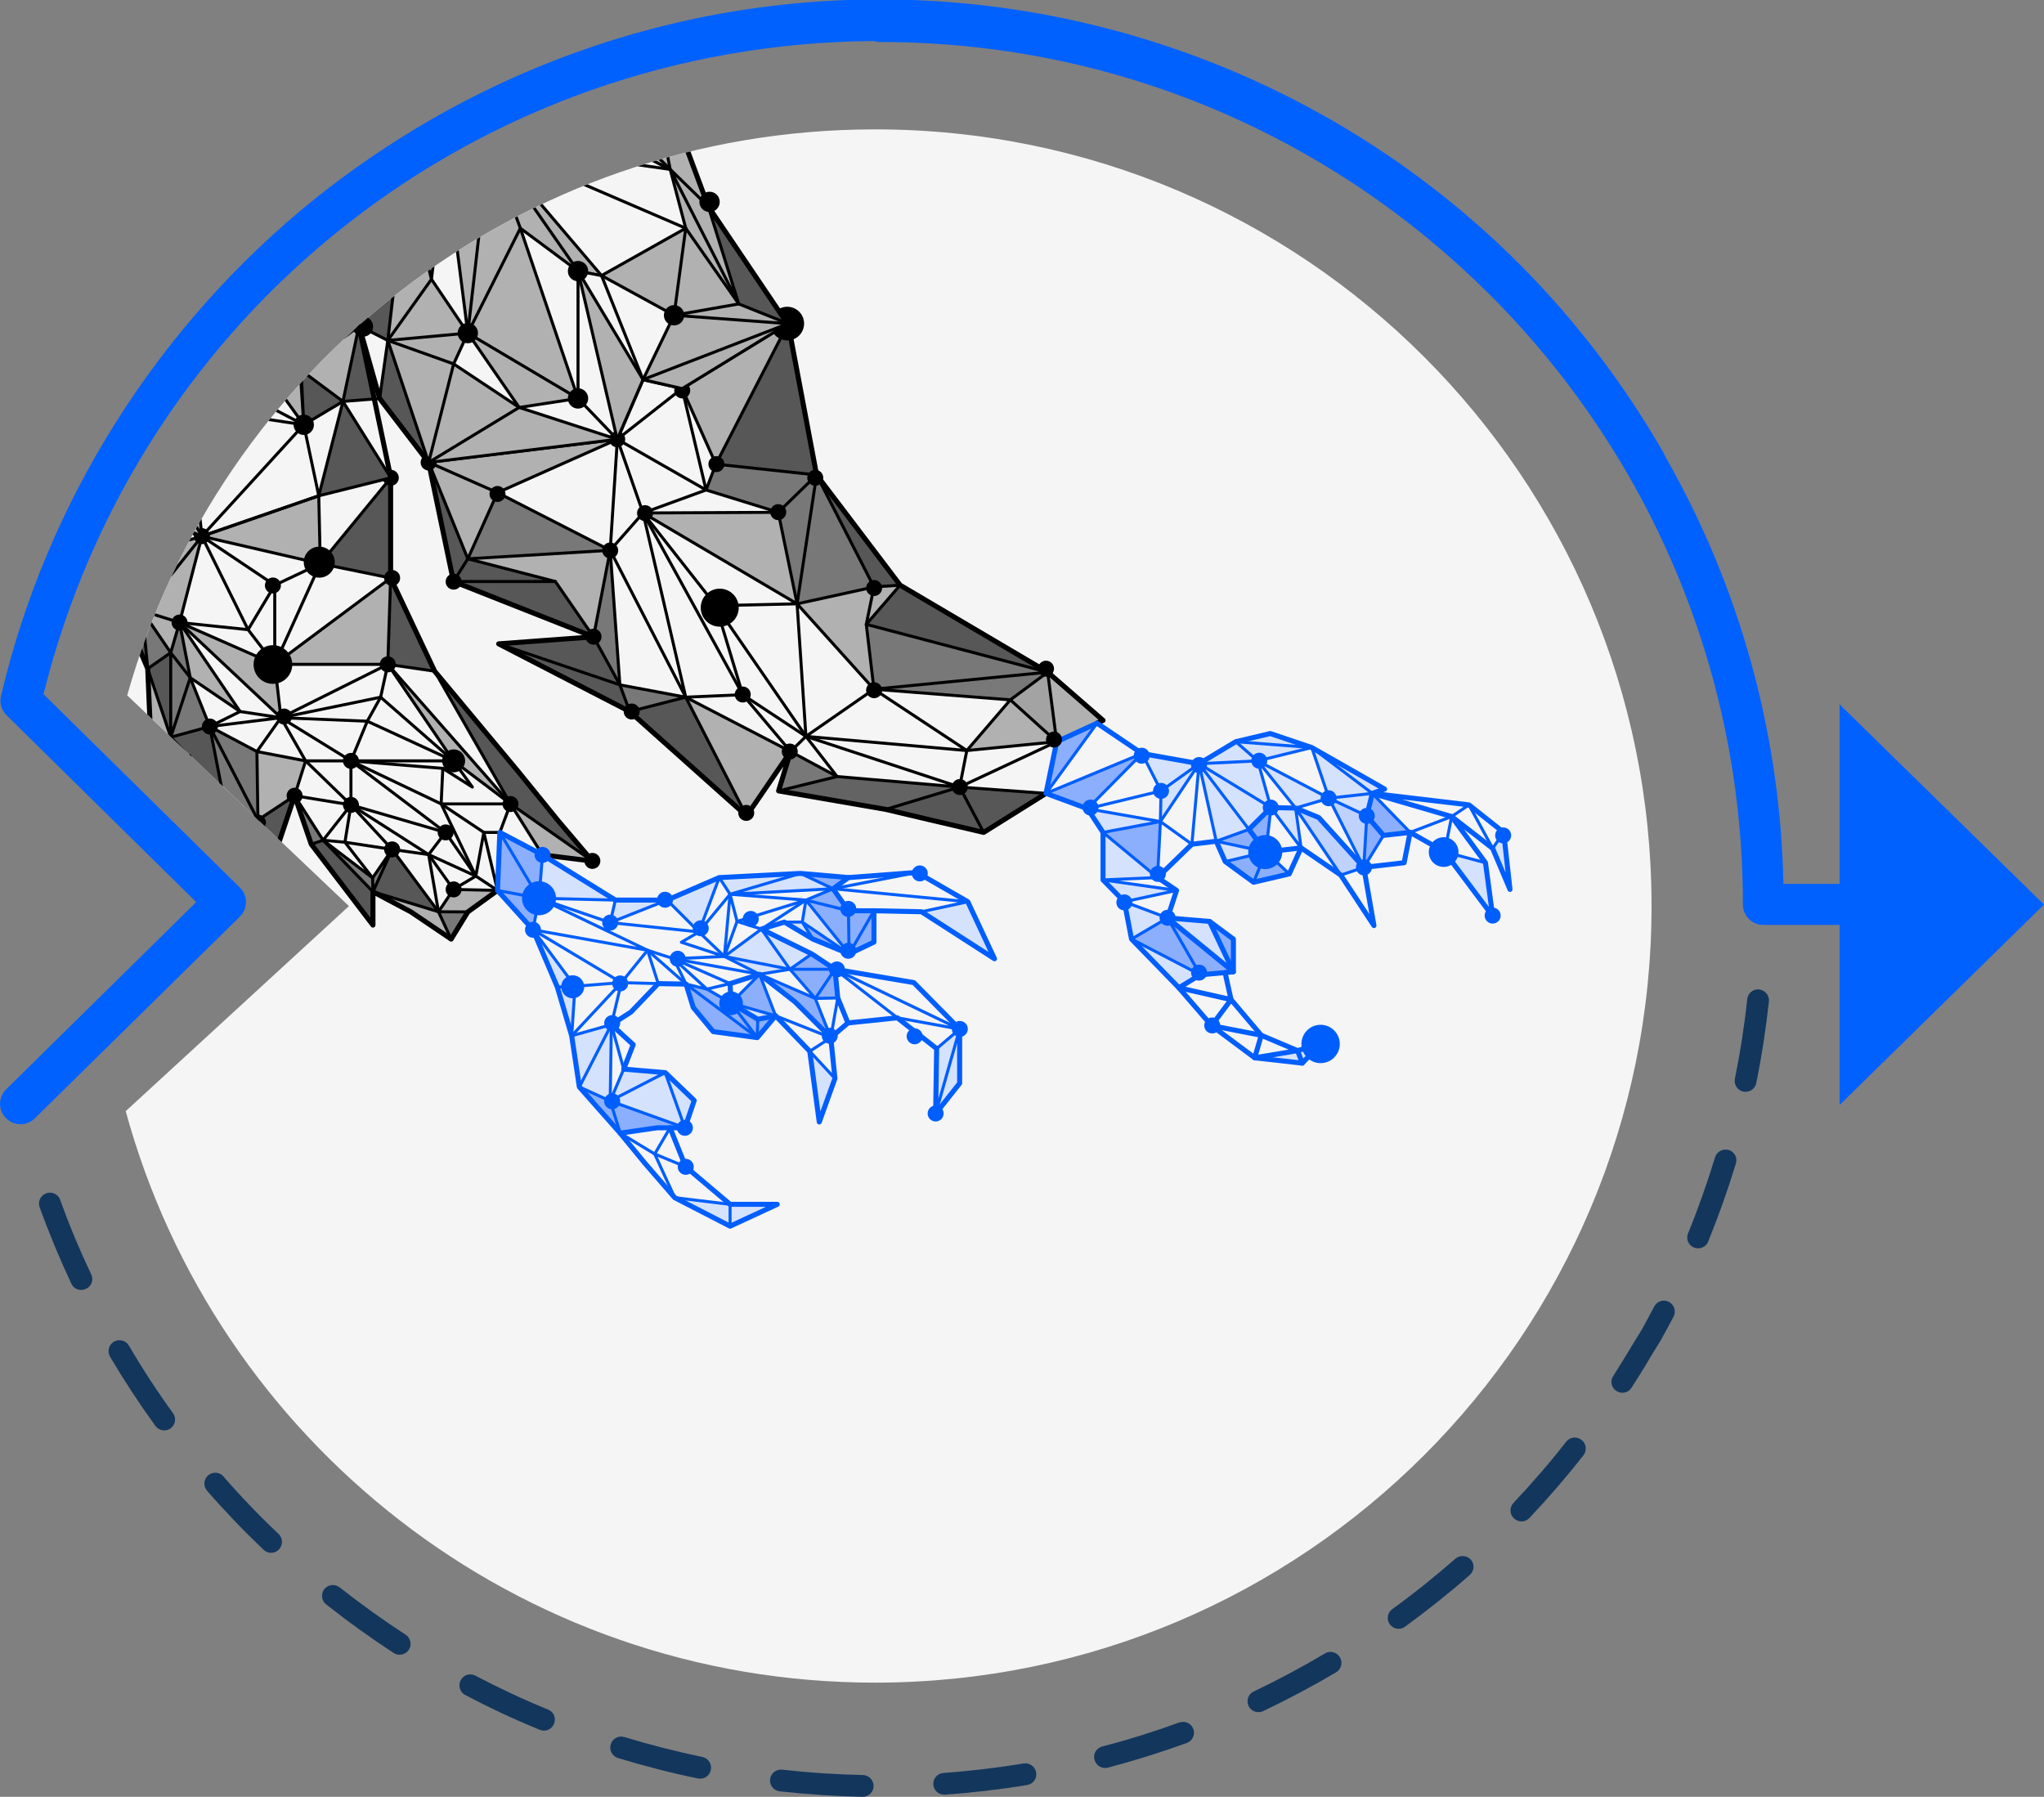 <?xml version="1.0" encoding="utf-8"?>
<!-- Generator: Adobe Illustrator 24.0.1, SVG Export Plug-In . SVG Version: 6.00 Build 0)  -->
<svg version="1.1" id="Layer_1" xmlns="http://www.w3.org/2000/svg" xmlns:xlink="http://www.w3.org/1999/xlink" x="0px" y="0px"
	 viewBox="0 0 1226 1077.8" style="enable-background:new 0 0 1226 1077.8;" xml:space="preserve">
<rect x="0" y="0" width="1226" height="1077.8" fill="#808080" stroke="none"/>
<style type="text/css">
	.st0{fill:#13365D;}
	.st1{fill:#0061FF;}
	.st2{fill:#F5F5F5;}
	.st3{clip-path:url(#SVGID_2_);}
	.st4{fill:#B1B1B1;}
	.st5{fill:#575757;}
	.st6{fill:#787878;}
	.st7{fill:#8BAFFD;}
	.st8{fill:#D5E2FD;}
	.st9{fill:#636363;}
	.st10{fill:#A3A3A3;}
	.st11{fill:#BED2FD;}
	.st12{fill:none;stroke:#000000;stroke-width:3.011;stroke-linecap:round;stroke-linejoin:round;stroke-miterlimit:10;}
	.st13{fill:none;stroke:#000000;stroke-width:1.807;stroke-linecap:round;stroke-linejoin:round;stroke-miterlimit:10;}
	.st14{fill:none;stroke:#005EFD;stroke-width:3.011;stroke-linecap:round;stroke-linejoin:round;stroke-miterlimit:10;}
	.st15{fill:none;stroke:#005EFD;stroke-width:1.807;stroke-linecap:round;stroke-linejoin:round;stroke-miterlimit:10;}
	.st16{fill:#005EFD;}
</style>
<title>Asset 5</title>
<g id="Layer_2_1_">
	<g id="Layer_1-2">
		<path class="st0" d="M517.4,1064.7c-16.1-0.3-32.4-1.4-48.3-3.2c-3.6-0.4-6.8,2.2-7.2,5.8c-0.4,3.6,2.2,6.8,5.8,7.2l0,0
			c16.3,1.8,33,2.9,49.5,3.3h0.2c3.6,0,6.6-2.9,6.6-6.5S521,1064.7,517.4,1064.7L517.4,1064.7z"/>
		<path class="st0" d="M613.9,1057.8c-15.8,2.6-32,4.5-48.1,5.7c-3.6,0.3-6.3,3.4-6,7c0.3,3.4,3.1,6,6.5,6c0.2,0,0.3,0,0.5,0
			c16.5-1.2,33-3.1,49.3-5.8c3.6-0.6,6-3.9,5.4-7.5S617.4,1057.2,613.9,1057.8L613.9,1057.8L613.9,1057.8z"/>
		<path class="st0" d="M243.2,980.5c-13.5-8.8-26.7-18.3-39.3-28.2c-2.7-2.3-6.9-2-9.2,0.7c-2.3,2.7-2,6.9,0.7,9.2
			c0.1,0.1,0.3,0.2,0.4,0.3c12.9,10.2,26.5,20,40.3,29c3,2,7.1,1.1,9.1-1.9S246.3,982.5,243.2,980.5L243.2,980.5L243.2,980.5z"/>
		<path class="st0" d="M328.8,1025.5c-14.9-6.1-29.6-13-43.9-20.5c-3.3-1.6-7.2-0.2-8.7,3.1c-1.5,3.1-0.3,6.8,2.6,8.5
			c14.6,7.7,29.7,14.8,45,21c0.8,0.3,1.6,0.5,2.5,0.5c3.6,0,6.5-3,6.5-6.6C332.8,1028.8,331.3,1026.5,328.8,1025.5L328.8,1025.5z"/>
		<path class="st0" d="M36.1,719.7c-1.2-3.4-5-5.2-8.4-3.9s-5.2,5-3.9,8.4c5.6,15.5,12,30.9,19,45.8c1.5,3.3,5.4,4.7,8.7,3.1
			c0,0,0,0,0.1,0c3.3-1.5,4.7-5.4,3.1-8.7c0,0,0,0,0,0C47.8,749.8,41.5,734.8,36.1,719.7z"/>
		<path class="st0" d="M77.3,807.1c-1.8-3.1-5.9-4.1-9-2.3c-3.1,1.8-4.1,5.9-2.3,9l0,0c8.4,14.2,17.5,28.1,27.2,41.5
			c2.1,2.9,6.2,3.6,9.1,1.5s3.6-6.2,1.5-9.1C94.3,834.6,85.4,821,77.3,807.1z"/>
		<path class="st0" d="M133.9,885.5c-2.4-2.7-6.6-2.8-9.2-0.4c-2.6,2.4-2.8,6.3-0.6,9c10.8,12.4,22.4,24.5,34.3,35.8
			c2.8,2.3,6.9,2,9.2-0.8c2.1-2.5,2-6.3-0.2-8.7C155.7,909.4,144.4,897.6,133.9,885.5z"/>
		<path class="st0" d="M421.3,1053.9c-15.8-3.3-31.5-7.3-46.9-12c-3.5-1-7.1,1-8.1,4.5c-1,3.4,0.9,7,4.3,8.1
			c15.8,4.8,32,9,48.1,12.3c0.4,0.1,0.9,0.1,1.3,0.1c3.6,0,6.5-2.9,6.5-6.6C426.5,1057.2,424.3,1054.5,421.3,1053.9L421.3,1053.9z"
			/>
		<path class="st0" d="M1036.9,689.8c-3.5-1-7.1,0.9-8.2,4.4c-4.7,15.4-10.1,30.7-16.2,45.6c-1.4,3.3,0.2,7.1,3.5,8.5c0,0,0,0,0,0
			c0.8,0.3,1.6,0.5,2.5,0.5c2.7,0,5.1-1.6,6.1-4.1c6.2-15.3,11.8-31,16.6-46.8C1042.3,694.5,1040.3,690.8,1036.9,689.8z"/>
		<path class="st0" d="M1001,780.9c-3.2-1.7-7.1-0.4-8.8,2.8c-2.4,4.5-4.8,9.1-7.3,13.6l-5.9,9.6c-3.7,6.2-7.5,12.4-11.4,18.5
			c-2,3-1.1,7.1,2,9s7.1,1.1,9-2l0,0c4-6.2,8-12.6,11.6-18.8l5.9-9.6l0.1-0.2c2.6-4.6,5.1-9.3,7.6-14
			C1005.5,786.6,1004.2,782.6,1001,780.9C1001,780.9,1001,780.9,1001,780.9z"/>
		<path class="st0" d="M1055.2,593.5c-3.6-0.4-6.8,2.2-7.2,5.8c-1.7,16-4.2,32.1-7.4,47.8c-0.7,3.5,1.6,7,5.1,7.7
			c0.4,0.1,0.9,0.1,1.3,0.1c3.1,0,5.8-2.2,6.4-5.2c3.3-16.1,5.8-32.6,7.6-49C1061.4,597.2,1058.8,594,1055.2,593.5
			C1055.2,593.5,1055.2,593.5,1055.2,593.5z"/>
		<path class="st0" d="M707.3,1033.2c-15.1,5.5-30.6,10.4-46.2,14.4c-3.5,0.9-5.6,4.5-4.6,8c0.8,2.9,3.3,4.8,6.3,4.9
			c0.6,0,1.1-0.1,1.7-0.2c15.9-4.2,31.9-9.2,47.3-14.8c3.4-1.2,5.2-4.9,4-8.3c-1.2-3.4-4.9-5.2-8.3-4
			C707.5,1033.2,707.4,1033.2,707.3,1033.2L707.3,1033.2z"/>
		<path class="st0" d="M948.6,863.7c-2.8-2.2-6.9-1.8-9.2,1.1c0,0,0,0,0,0c-9.9,12.7-20.6,25-31.6,36.7c-2.5,2.6-2.4,6.8,0.3,9.3
			s6.8,2.4,9.3-0.3c11.3-12,22.2-24.6,32.4-37.6C951.9,870,951.5,865.9,948.6,863.7C948.6,863.7,948.6,863.7,948.6,863.7z"/>
		<path class="st0" d="M794.7,991.8c-13.8,8.2-28.2,15.9-42.7,22.8c-3.3,1.5-4.6,5.4-3.1,8.7c1.1,2.3,3.4,3.7,5.9,3.7
			c1,0,1.9-0.2,2.8-0.6c14.9-7.1,29.6-14.9,43.8-23.3c3.1-1.8,4.1-5.9,2.3-9C801.8,991,797.8,989.9,794.7,991.8z"/>
		<path class="st0" d="M872.9,935c-12.1,10.6-24.8,20.8-37.8,30.2c-2.9,2.1-3.6,6.2-1.5,9.1c2.1,2.9,6.2,3.6,9.1,1.5
			c0,0,0.1,0,0.1-0.1c13.3-9.7,26.4-20.1,38.8-31c2.7-2.4,3-6.5,0.6-9.2C879.8,932.9,875.6,932.6,872.9,935L872.9,935z"/>
		<path class="st1" d="M1226,542.6l-122.6-120.1v107.7h-33.7c-1.8-90.1-26.2-178.4-71-256.6c-0.2-0.7-0.5-1.4-0.9-2
			C848.9,12.3,517.9-77.3,258.6,71.7c-24.3,14-47.5,29.8-69.4,47.3C95,194.6,28,300.6,0.6,417.5c-1,4.2,0.3,8.5,3.3,11.5
			l113.8,112.1L3.7,653.4c-4.8,4.7-4.9,12.5-0.1,17.3s12.5,4.9,17.3,0.1l123-121c4.8-4.7,4.9-12.5,0.1-17.3c0,0-0.1-0.1-0.1-0.1
			l-117.8-116C83.2,186.6,286.7,26.3,524.2,24.6c1.2,0.4,2.6,0.6,3.9,0.6c285.2,0,517.3,232,517.3,517.3c0,6.8,5.5,12.3,12.2,12.3
			c0,0,0,0,0,0h45.8v108L1226,542.6z"/>
		<path class="st2" d="M524.8,77.6c-213.5,0-393.4,143.6-448.5,339.5l133,126.4l-133.9,123c54,197.6,234.7,342.8,449.4,342.8
			c257.3,0,465.8-208.5,465.8-465.8S782.1,77.6,524.8,77.6z"/>
		<g>
			<defs>
				<path id="SVGID_1_" d="M524.8,77.6c-213.5,0-393.4,143.6-448.5,339.5l133,126.4l-133.9,123c54,197.6,234.7,342.8,449.4,342.8
					c257.3,0,465.8-208.5,465.8-465.8S782.1,77.6,524.8,77.6z"/>
			</defs>
			<clipPath id="SVGID_2_">
				<use xlink:href="#SVGID_1_"  style="overflow:visible;"/>
			</clipPath>
			<g class="st3">
				<g>
					<g>
						<g id="XMLID_17_">
							<g>
								<polygon class="st4" points="65.8,328.6 65.8,381.3 74.2,367 								"/>
								<polygon class="st5" points="65.8,328.6 85.3,366.4 100.3,327.6 								"/>
								<polygon class="st5" points="74.2,367 88.6,401.1 85.3,366.4 								"/>
								<polygon class="st6" points="85.3,366.4 65.8,328.6 74.2,367 								"/>
								<polygon class="st6" points="85.3,366.4 88.6,401.1 102.4,391.5 								"/>
								<polygon class="st5" points="102.4,442.2 102.4,391.5 88.6,401.1 								"/>
								<polygon class="st4" points="88.6,401.1 92.8,499.3 102.4,442.2 								"/>
								<polygon class="st6" points="102.4,442.2 92.8,499.3 113.4,453.8 								"/>
								<polygon class="st4" points="85.3,366.4 102.4,391.5 107.7,373.4 								"/>
								<polygon class="st4" points="100.3,327.6 85.3,366.4 121.1,321.7 								"/>
								<polygon class="st6" points="102.4,391.5 102.4,442.2 114.1,406.5 								"/>
								<polygon class="st6" points="107.7,373.4 102.4,391.5 114.1,406.5 								"/>
								<polygon class="st6" points="114.1,406.5 102.4,442.2 125.8,435.8 								"/>
								<polygon class="st4" points="121.1,321.7 85.3,366.4 107.7,373.4 								"/>
								<polygon class="st4" points="144,426.8 107.7,373.4 114.1,406.5 								"/>
								<polygon class="st4" points="121.1,321.7 192.1,338.1 191.2,297.4 								"/>
								<polygon class="st6" points="125.8,435.8 154.7,491.9 154.1,450.8 								"/>
								<polygon class="st5" points="102.4,442.2 113.4,453.8 151.9,551.3 137.1,494 125.8,435.8 								"/>
								<polygon class="st4" points="137.1,494 151.9,551.3 154.7,491.9 								"/>
								<polygon class="st6" points="154.7,491.9 125.8,435.8 137.1,494 								"/>
								<polygon class="st4" points="107.7,373.4 168.5,430.5 164.8,398.5 								"/>
								<polygon class="st5" points="154.7,491.9 151.9,551.3 176.7,477.3 								"/>
								<polygon class="st4" points="164.8,398.5 232.6,398.5 234.3,346.7 								"/>
								<polygon class="st4" points="183.3,456.4 154.1,450.8 154.7,491.9 176.7,477.3 								"/>
								<polygon class="st6" points="176.7,477.3 186.7,506.4 193.8,504 								"/>
								<polygon class="st5" points="223.7,534.9 193.8,504 186.7,506.4 223.7,554.9 								"/>
								<polygon class="st5" points="234.3,286.7 192.1,338.1 234.3,346.7 								"/>
								<polygon class="st6" points="223.5,526.6 193.8,504 223.7,534.9 								"/>
								<polygon class="st6" points="235.2,509.5 223.5,526.6 223.7,534.9 								"/>
								<polygon class="st5" points="223.7,534.9 263,546.9 235.2,509.5 								"/>
								<polygon class="st5" points="234.3,346.7 232.6,398.5 260.7,402.6 242,363 								"/>
								<polygon class="st5" points="257.1,277.3 258,281.7 272,348.8 280.6,335.2 								"/>
								<polygon class="st4" points="263,546.9 223.7,534.9 246.5,547 270.6,563.3 								"/>
								<polygon class="st4" points="272,533.5 263,546.9 280.6,547 298.4,534.1 								"/>
								<polygon class="st6" points="263,546.9 270.6,563.3 280.6,547 								"/>
								<polygon class="st4" points="298.4,295.5 257.1,277.3 280.6,335.2 								"/>
								<polygon class="st5" points="280.6,335.2 272,348.8 333.1,348.8 								"/>
								<polygon class="st5" points="272,348.8 356,382 333.1,348.8 								"/>
								<polygon class="st6" points="298.4,295.5 280.6,335.2 366,330.1 								"/>
								<polygon class="st4" points="280.6,335.2 333.1,348.8 356,382 366,330.1 								"/>
								<polygon class="st4" points="272,456.4 306.2,482.2 232.6,398.5 								"/>
								<polygon class="st4" points="298.4,295.5 370.3,263.5 257.1,277.3 								"/>
								<polygon class="st7" points="323.3,538.8 299.8,499.3 298.4,534.1 								"/>
								<polygon class="st7" points="299.8,499.3 323.3,538.8 325.4,512.8 								"/>
								<polygon class="st7" points="298.4,534.1 319.7,557.7 323.3,538.8 								"/>
								<polygon class="st8" points="319.7,557.7 334.3,592.1 344.9,591.6 								"/>
								<polygon class="st8" points="325.4,512.8 323.3,538.8 369.1,539.9 								"/>
								<polygon class="st4" points="355.3,516.5 306.2,482.2 325.4,512.8 								"/>
								<polygon class="st5" points="260.7,402.6 306.2,482.2 355.3,516.5 334.7,492.2 310.5,462.4 								"/>
								<polygon class="st8" points="334.3,592.1 342.9,621.3 344.9,591.6 								"/>
								<polygon class="st8" points="342.9,621.3 347.5,652 366.7,614.6 								"/>
								<polygon class="st8" points="366.7,614.6 347.5,652 366,660.4 								"/>
								<polygon class="st5" points="356,382 299.1,386.2 371.8,410.8 								"/>
								<polygon class="st6" points="371.8,410.8 366,330.1 356,382 								"/>
								<polygon class="st7" points="366,660.4 347.5,652 372,679.7 								"/>
								<polygon class="st8" points="369.1,539.9 366,553.4 400.1,539.9 								"/>
								<polygon class="st8" points="374.1,641.3 366,660.4 399,643.4 								"/>
								<polygon class="st8" points="366,660.4 410.8,676.5 399,643.4 								"/>
								<polygon class="st5" points="371.8,410.8 299.1,386.2 377.7,426.8 								"/>
								<polygon class="st6" points="411.3,418.2 371.8,410.8 377.7,426.8 								"/>
								<polygon class="st4" points="385.7,307.7 478.1,362.2 466.8,307.3 								"/>
								<polygon class="st5" points="411.3,418.2 377.7,426.8 447.8,489.4 								"/>
								<polygon class="st8" points="399,643.4 410.8,676.5 416.4,660.1 								"/>
								<polygon class="st7" points="366,660.4 372,679.7 394,676.5 401.9,676.5 410.8,676.5 								"/>
								<polygon class="st8" points="404.7,718.4 437.9,735.5 437.9,722.4 								"/>
								<polygon class="st4" points="409.1,233 429.4,278.4 472.7,194.1 								"/>
								<polygon class="st8" points="431.4,526.4 400.1,539.9 419.2,559 								"/>
								<polygon class="st4" points="411.3,418.2 447.8,489.4 474.2,450.8 								"/>
								<polygon class="st7" points="415.8,604.3 427.8,618.8 454.2,622.4 411.5,590.3 								"/>
								<polygon class="st5" points="472.7,194.1 429.4,278.4 489.8,284.9 								"/>
								<polygon class="st8" points="456.7,557.3 434.5,573.7 473.8,581.4 								"/>
								<polygon class="st8" points="480.1,523.9 431.4,526.4 437.9,536.4 								"/>
								<polygon class="st8" points="437.9,722.4 437.9,735.5 466.2,722.4 								"/>
								<polygon class="st8" points="437.9,536.4 499.7,533.1 480.1,523.9 								"/>
								<polygon class="st7" points="411.5,590.3 454.2,622.4 438.5,601.7 424,593.3 								"/>
								<polygon class="st7" points="455.6,584.4 438.5,601.7 465.2,609.3 								"/>
								<polygon class="st7" points="438.5,601.7 454.2,622.4 454.5,611.4 								"/>
								<polygon class="st8" points="465.2,609.3 438.5,601.7 454.5,611.4 								"/>
								<polygon class="st7" points="454.5,611.4 454.2,622.4 465.2,609.3 								"/>
								<polygon class="st8" points="473.8,581.4 434.5,573.7 455.6,584.4 								"/>
								<polygon class="st6" points="429.4,278.4 423.5,293.9 466.8,307.3 489.8,284.9 								"/>
								<polygon class="st6" points="466.8,307.3 478.1,362.2 489.8,284.9 								"/>
								<polygon class="st6" points="474.2,450.8 467,474.4 502.1,465.8 								"/>
								<polygon class="st8" points="481.2,553.1 470.5,553.1 487.6,563.3 								"/>
								<polygon class="st8" points="486.9,572.2 456.7,557.3 473.8,581.4 								"/>
								<polygon class="st7" points="473.8,581.4 489,598.9 500.8,581.4 								"/>
								<polygon class="st7" points="473.8,581.4 500.8,581.4 486.9,572.2 								"/>
								<polygon class="st6" points="489.8,284.9 478.1,362.2 524.2,352.1 								"/>
								<polygon class="st7" points="489,598.9 455.6,584.4 476.9,601 498.3,622.4 								"/>
								<polygon class="st7" points="483.4,539.9 508.9,546.3 499.7,533.1 								"/>
								<polygon class="st8" points="485.7,630.6 491.4,673 500.8,646.9 								"/>
								<polygon class="st5" points="489.8,284.9 524.2,352.1 539.9,351 								"/>
								<polygon class="st8" points="481.2,553.1 509.3,572.2 483.4,539.9 								"/>
								<polygon class="st7" points="483.4,539.9 509.3,572.2 508.9,546.3 								"/>
								<polygon class="st7" points="480.1,523.9 499.7,533.1 508.9,526.4 								"/>
								<polygon class="st7" points="500.8,581.4 489,598.9 502.5,598.6 								"/>
								<polygon class="st4" points="519.6,374.5 524.2,352.1 478.1,362.2 524.2,413.4 								"/>
								<polygon class="st7" points="509.3,572.2 481.2,553.1 487.6,563.3 								"/>
								<polygon class="st7" points="524.2,546.3 509.3,572.2 524.2,565.1 								"/>
								<polygon class="st7" points="508.9,546.3 509.3,572.2 524.2,546.3 								"/>
								<polygon class="st5" points="539.9,351 519.6,374.5 628.4,403.2 								"/>
								<polygon class="st6" points="519.6,374.5 524.2,413.4 628.4,403.2 								"/>
								<polygon class="st4" points="524.2,352.1 519.6,374.5 539.9,351 								"/>
								<polygon class="st6" points="524.2,413.4 606,419.8 628.4,403.2 								"/>
								<polygon class="st9" points="502.1,465.8 467,474.4 531.3,485.5 575.6,472.1 								"/>
								<polygon class="st5" points="531.3,485.5 557.5,491.7 590,499.3 575.6,472.1 								"/>
								<polygon class="st8" points="552.7,546.9 596.5,575.1 580.5,540.9 								"/>
								<polygon class="st8" points="561.8,629 561.2,668 575.6,617.3 								"/>
								<polygon class="st8" points="575.6,617.3 561.2,668 575.6,649.8 								"/>
								<polygon class="st5" points="575.6,472.1 590,499.3 627.4,475.9 								"/>
								<polygon class="st4" points="606,419.8 579.9,450.2 633.8,444.9 								"/>
								<polygon class="st10" points="628.4,403.2 606,419.8 633.8,444.9 								"/>
								<polygon class="st7" points="627.4,475.9 652.3,485.1 685,452 								"/>
								<polygon class="st4" points="628.4,403.2 633.8,444.9 658,433.8 661.6,432.1 								"/>
								<polygon class="st7" points="633.8,444.9 627.4,475.9 658,433.8 								"/>
								<polygon class="st8" points="661.6,499.3 661.6,527.8 694.3,526.4 								"/>
								<polygon class="st8" points="696,492.8 652.3,485.1 661.6,499.3 								"/>
								<polygon class="st8" points="661.6,527.8 674.4,540.9 705.7,534.1 								"/>
								<polygon class="st7" points="661.6,499.3 694.3,526.4 696,492.8 								"/>
								<polygon class="st8" points="674.4,540.9 678.7,563.3 700.3,550.6 								"/>
								<polygon class="st7" points="700.3,550.6 678.7,563.3 719.9,584.7 								"/>
								<polygon class="st8" points="685,452 696.4,474.4 719.2,458.1 								"/>
								<polygon class="st8" points="696.4,474.4 696,492.8 719.2,458.1 								"/>
								<polygon class="st8" points="700.3,550.6 739.8,582.9 725.5,552.7 								"/>
								<polygon class="st8" points="719.9,584.7 678.7,563.3 707.1,592.5 								"/>
								<polygon class="st8" points="741.2,444.9 719.2,458.1 754.4,456.4 								"/>
								<polygon class="st7" points="725.5,552.7 739.8,582.9 739.8,563.3 								"/>
								<polygon class="st8" points="729.5,504.6 734.9,516.8 759.3,511 								"/>
								<polygon class="st7" points="749.1,497.5 729.5,504.6 759.3,511 								"/>
								<polygon class="st8" points="719.2,458.1 729.5,504.6 749.1,497.5 								"/>
								<polygon class="st7" points="739.8,582.9 700.3,550.6 719.9,584.7 734.8,583.4 								"/>
								<polygon class="st7" points="734.9,516.8 751.9,529.2 759.3,511 								"/>
								<polygon class="st8" points="741.2,444.9 754.4,456.4 786.8,448.4 								"/>
								<polygon class="st8" points="754.4,456.4 719.2,458.1 762.3,484.4 								"/>
								<polygon class="st8" points="762.3,484.4 719.2,458.1 749.1,497.5 								"/>
								<polygon class="st7" points="749.1,497.5 759.3,511 762.3,484.4 								"/>
								<polygon class="st7" points="759.3,511 751.9,529.2 773.3,524.2 								"/>
								<polygon class="st8" points="752.6,634.5 781.1,637.7 778.3,630.2 								"/>
								<polygon class="st8" points="761.9,440 741.2,444.9 786.8,448.4 								"/>
								<polygon class="st8" points="777.1,484.7 762.3,484.4 780.4,508.6 								"/>
								<polygon class="st8" points="797.1,478.8 754.4,456.4 777.1,484.7 								"/>
								<polygon class="st8" points="778.3,630.2 781.1,637.7 792.4,625.9 								"/>
								<polygon class="st8" points="786.8,448.4 797.1,478.8 823.1,475.9 								"/>
								<polygon class="st11" points="777.1,484.7 804.2,524.9 818,520.3 791,490.4 								"/>
								<polygon class="st11" points="797.1,478.8 818,520.3 819.8,489.4 								"/>
								<polygon class="st7" points="819.8,489.4 818,520.3 829.8,501.1 								"/>
								<polygon class="st8" points="823.1,475.9 797.1,478.8 819.8,489.4 								"/>
								<polygon class="st7" points="819.8,489.4 829.8,501.1 845.8,499.3 823.1,475.9 								"/>
								<polygon class="st8" points="823.1,475.9 830.5,473.3 786.8,448.4 								"/>
								<polygon class="st8" points="866.5,511 895.3,549.5 891,517.5 								"/>
								<polygon class="st8" points="901.9,499.3 895.3,508.9 905.7,533.5 								"/>
							</g>
							<g>
								<polyline class="st12" points="627.4,475.9 590,499.3 557.5,491.7 531.3,485.5 467,474.4 474.2,450.8 447.8,489.4 
									377.7,426.8 299.1,386.2 356,382 272,348.8 258,281.7 257.1,277.3 								"/>
								<polyline class="st12" points="472.7,194.1 489.8,284.9 539.9,351 628.4,403.2 661.6,432.1 658,433.8 								"/>
								<polyline class="st12" points="298.4,534.1 280.6,547 270.6,563.3 246.5,547 223.7,534.9 223.7,554.9 186.7,506.4 
									176.7,477.3 151.9,551.3 113.4,453.8 92.8,499.3 88.6,401.1 74.2,367 65.8,381.3 65.8,328.6 								"/>
								<polyline class="st12" points="234.3,286.7 234.3,346.7 242,363 260.7,402.6 310.5,462.4 334.7,492.2 355.3,516.5 
									325.4,512.8 								"/>
								<polygon class="st13" points="472.7,194.1 429.4,278.4 489.8,284.9 524.2,352.1 539.9,351 519.6,374.5 628.4,403.2 
									633.8,444.9 579.9,450.2 606,419.8 524.2,413.4 478.1,362.2 466.8,307.3 385.7,307.7 445.5,416.7 483.4,441.7 575.6,472.1 
									502.1,465.8 474.2,450.8 411.3,418.2 371.8,410.8 366,330.1 298.4,295.5 280.6,335.2 257.1,277.3 370.3,263.5 423.5,293.9 
									409.1,233 								"/>
								<polyline class="st13" points="590,499.3 575.6,472.1 579.9,450.2 524.2,413.4 483.4,441.7 579.9,450.2 								"/>
								<polyline class="st13" points="423.5,293.9 385.7,307.7 370.3,263.5 409.1,233 429.4,278.4 423.5,293.9 466.8,307.3 
									489.8,284.9 478.1,362.2 524.2,352.1 519.6,374.5 524.2,413.4 628.4,403.2 606,419.8 633.8,444.9 575.6,472.1 627.4,475.9 
																	"/>
								<polyline class="st13" points="409.1,233 385.7,227.8 370.3,263.5 298.4,295.5 257.1,277.3 								"/>
								<polygon class="st13" points="280.6,335.2 272,348.8 333.1,348.8 								"/>
								<polyline class="st13" points="333.1,348.8 356,382 366,330.1 280.6,335.2 								"/>
								<polyline class="st13" points="370.3,263.5 366,330.1 385.7,307.7 411.3,418.2 366,330.1 								"/>
								<polyline class="st13" points="445.5,416.7 474.2,450.8 483.4,441.7 502.1,465.8 467,474.4 								"/>
								<line class="st13" x1="531.3" y1="485.5" x2="575.6" y2="472.1"/>
								<polyline class="st13" points="447.8,489.4 411.3,418.2 445.5,416.7 429.4,363.3 483.4,441.7 478.1,362.2 385.7,307.7 
									429.4,363.3 478.1,362.2 								"/>
								<polyline class="st13" points="356,382 371.8,410.8 377.7,426.8 411.3,418.2 								"/>
								<line class="st13" x1="299.1" y1="386.2" x2="371.8" y2="410.8"/>
								<polyline class="st13" points="234.3,286.7 192.1,338.1 234.3,346.7 164.8,398.5 148.8,377.7 121.1,321.7 107.7,373.4 
									168.5,430.5 228.3,418.2 232.6,398.5 306.2,482.2 264.6,482.2 265.6,460.9 283.3,472.1 272,456.4 210.5,456.4 267.2,499.3 
									285.4,525.5 290.2,499.3 298.4,534.1 272,533.5 263,546.9 235.2,509.5 257.1,512.6 210.5,482.8 206.9,505.2 223.5,526.6 
									193.8,504 176.7,477.3 183.3,456.4 154.1,450.8 154.7,491.9 137.1,494 125.8,435.8 144,426.8 114.1,406.5 102.4,442.2 
									102.4,391.5 85.3,366.4 65.8,328.6 100.3,327.6 109.2,317.8 121.1,321.7 191.2,297.4 192.1,338.1 164.8,398.5 								"/>
								<polygon class="st13" points="100.3,327.6 121.1,321.7 85.3,366.4 								"/>
								<polyline class="st13" points="113.4,453.8 102.4,442.2 88.6,401.1 								"/>
								<polyline class="st13" points="65.8,328.6 74.2,367 85.3,366.4 88.6,401.1 102.4,391.5 114.1,406.5 125.8,435.8 
									102.4,442.2 92.8,499.3 								"/>
								<polyline class="st13" points="102.4,391.5 107.7,373.4 85.3,366.4 								"/>
								<polyline class="st13" points="114.1,406.5 107.7,373.4 144,426.8 168.5,430.5 154.1,450.8 125.8,435.8 168.5,430.5 
																	"/>
								<polyline class="st13" points="355.3,516.5 306.2,482.2 272,456.4 228.3,418.2 220.3,432.6 210.5,456.4 168.5,430.5 
																	"/>
								<polyline class="st13" points="164.8,398.5 168.5,430.5 220.3,432.6 272,456.4 232.6,398.5 164.8,398.5 107.7,373.4 
									148.8,377.7 164.8,351 121.1,321.7 192.1,338.1 164.8,351 164.8,398.5 								"/>
								<polyline class="st13" points="232.6,398.5 168.5,430.5 183.3,456.4 210.5,456.4 210.5,482.8 183.3,456.4 								"/>
								<polyline class="st13" points="125.8,435.8 154.7,491.9 151.9,551.3 137.1,494 								"/>
								<polyline class="st13" points="210.5,482.8 235.2,509.5 206.9,505.2 193.8,504 210.5,482.8 176.7,477.3 154.7,491.9 
																	"/>
								<polyline class="st13" points="210.5,482.8 267.2,499.3 257.1,512.6 272,533.5 285.4,525.5 264.6,482.2 210.5,456.4 
									265.6,460.9 								"/>
								<polyline class="st13" points="298.4,534.1 285.4,525.5 257.1,512.6 263,546.9 280.6,547 								"/>
								<polyline class="st13" points="264.6,482.2 290.2,499.3 299.8,499.3 306.2,482.2 260.7,402.6 232.6,398.5 234.3,346.7 
																	"/>
								<line class="st13" x1="325.4" y1="512.8" x2="306.2" y2="482.2"/>
								<polyline class="st13" points="270.6,563.3 263,546.9 223.7,534.9 223.5,526.6 235.2,509.5 223.7,534.9 								"/>
								<polyline class="st13" points="223.7,534.9 193.8,504 186.7,506.4 								"/>
								<polyline class="st14" points="372,679.7 347.5,652 342.9,621.3 334.3,592.1 319.7,557.7 298.4,534.1 299.8,499.3 
									325.4,512.8 369.1,539.9 400.1,539.9 431.4,526.4 480.1,523.9 508.9,526.4 								"/>
								<polyline class="st14" points="465.2,609.3 454.2,622.4 427.8,618.8 415.8,604.3 411.5,590.3 394.8,590 378.4,607.1 
									366.7,614.6 379.8,626.6 374.1,641.3 399,643.4 416.4,660.1 410.8,676.5 401.9,676.5 								"/>
								<line class="st14" x1="508.6" y1="613.6" x2="498.3" y2="622.4"/>
								<polyline class="st14" points="524.2,546.3 524.2,565.1 509.3,572.2 487.6,563.3 470.5,553.1 456.7,557.3 486.9,572.2 
									500.8,581.4 								"/>
								<polyline class="st14" points="823.1,475.9 830.5,473.3 786.8,448.4 761.9,440 741.2,444.9 719.2,458.1 685,452 658,433.8 
									633.8,444.9 627.4,475.9 652.3,485.1 661.6,499.3 661.6,527.8 674.4,540.9 678.7,563.3 707.1,592.5 								"/>
								<polyline class="st14" points="818,520.3 842.2,517.5 845.8,499.3 								"/>
								<polyline class="st14" points="734.8,583.4 739.8,582.9 739.8,563.3 725.5,552.7 700.3,550.6 705.7,534.1 694.3,526.4 
									714.9,506.4 729.5,504.6 734.9,516.8 751.9,529.2 773.3,524.2 780.4,508.6 								"/>
								<polyline class="st14" points="870.7,489.8 891,517.5 895.3,549.5 866.5,511 845.8,499.3 829.8,501.1 819.8,489.4 
									823.1,475.9 								"/>
								<polygon class="st14" points="780.4,508.6 804.2,524.9 824.1,555.2 818,520.3 791,490.4 777.1,484.7 762.3,484.4 
									749.1,497.5 759.3,511 								"/>
								<polygon class="st14" points="734.8,583.4 738.4,599.6 756.5,621 778.3,630.2 792.4,625.9 781.1,637.7 752.6,634.5 
									726.7,615.2 707.1,592.5 719.9,584.7 								"/>
								<polygon class="st14" points="870.7,489.8 895.3,508.9 905.7,533.5 901.9,499.3 881.1,482.8 823.1,475.9 								"/>
								<polygon class="st14" points="508.9,526.4 550,523.3 580.5,540.9 596.5,575.1 552.7,546.9 524.2,546.3 508.9,546.3 
									499.7,533.1 								"/>
								<polygon class="st14" points="500.8,581.4 548.1,589.4 575.6,617.3 575.6,649.8 561.2,668 561.8,629 538.2,610.5 
									508.6,613.6 502.5,598.6 								"/>
								<polygon class="st14" points="498.3,622.4 500.8,646.9 491.4,673 485.7,630.6 465.2,609.3 454.5,611.4 438.5,601.7 
									437.9,590 455.6,584.4 476.9,601 								"/>
								<polygon class="st14" points="401.9,676.5 411.3,699.9 437.9,722.4 466.2,722.4 437.9,735.5 404.7,718.4 386.6,697.5 
									372,679.7 394,676.5 								"/>
								<polyline class="st15" points="299.8,499.3 323.3,538.8 366,553.4 419.2,559 437.9,536.4 483.4,539.9 442.1,552.7 
									434.5,573.7 473.8,581.4 489,598.9 455.6,584.4 404.1,575.1 424,593.3 411.5,590.3 388.4,570 372.7,589.4 366.7,614.6 
									366,660.4 410.8,676.5 399,643.4 366,660.4 								"/>
								<polyline class="st15" points="366,660.4 374.1,641.3 366.7,614.6 347.5,652 366,660.4 372,679.7 								"/>
								<polyline class="st15" points="366.7,614.6 342.9,621.3 372.7,589.4 394.8,590 388.4,570 323.3,538.8 319.7,557.7 
									388.4,570 								"/>
								<polyline class="st15" points="342.9,621.3 344.9,591.6 372.7,589.4 319.7,557.7 344.9,591.6 334.3,592.1 								"/>
								<polyline class="st15" points="454.2,622.4 438.5,601.7 424,593.3 437.9,590 404.1,575.1 411.5,590.3 454.2,622.4 
									454.5,611.4 								"/>
								<polyline class="st15" points="489,598.9 498.3,622.4 502.5,598.6 489,598.9 500.8,581.4 473.8,581.4 455.6,584.4 
									434.5,573.7 456.7,557.3 473.8,581.4 486.9,572.2 								"/>
								<polyline class="st15" points="524.2,546.3 509.3,572.2 508.9,546.3 483.4,539.9 456.7,557.3 442.1,552.7 437.9,536.4 
									431.4,526.4 419.2,559 434.5,573.7 437.9,536.4 								"/>
								<polygon class="st15" points="499.7,533.1 480.1,523.9 437.9,536.4 								"/>
								<polyline class="st15" points="470.5,553.1 481.2,553.1 487.6,563.3 								"/>
								<polyline class="st15" points="483.4,539.9 481.2,553.1 509.3,572.2 483.4,539.9 499.7,533.1 580.5,540.9 552.7,546.9 
																	"/>
								<polyline class="st15" points="388.4,570 404.1,575.1 434.5,573.7 408.7,565.2 419.2,559 400.1,539.9 366,553.4 
									369.1,539.9 323.3,538.8 325.4,512.8 								"/>
								<line class="st15" x1="298.4" y1="534.1" x2="323.3" y2="538.8"/>
								<line class="st15" x1="550" y1="523.3" x2="499.7" y2="533.1"/>
								<polygon class="st15" points="500.8,581.4 575.6,617.3 538.2,610.5 								"/>
								<polyline class="st15" points="561.8,629 575.6,617.3 561.2,668 								"/>
								<polygon class="st15" points="438.5,601.7 455.6,584.4 465.2,609.3 								"/>
								<polyline class="st15" points="465.2,609.3 498.3,622.4 485.7,630.6 500.8,646.9 								"/>
								<polyline class="st15" points="411.3,699.9 392.7,692.2 404.7,718.4 437.9,722.4 437.9,735.5 								"/>
								<polyline class="st15" points="401.9,676.5 392.7,692.2 372,679.7 								"/>
								<polyline class="st15" points="658,433.8 627.4,475.9 685,452 696.4,474.4 719.2,458.1 754.4,456.4 741.2,444.9 
									786.8,448.4 823.1,475.9 797.1,478.8 786.8,448.4 								"/>
								<polyline class="st15" points="786.8,448.4 754.4,456.4 797.1,478.8 819.8,489.4 818,520.3 829.8,501.1 								"/>
								<polyline class="st15" points="773.3,524.2 759.3,511 734.9,516.8 								"/>
								<polyline class="st15" points="719.2,458.1 714.9,506.4 696,492.8 719.2,458.1 729.5,504.6 								"/>
								<polyline class="st15" points="652.3,485.1 696,492.8 694.3,526.4 661.6,499.3 696,492.8 696.4,474.4 652.3,485.1 685,452 
																	"/>
								<polyline class="st15" points="694.3,526.4 661.6,527.8 705.7,534.1 674.4,540.9 700.3,550.6 719.9,584.7 678.7,563.3 
									700.3,550.6 								"/>
								<polyline class="st14" points="725.5,552.7 739.8,582.9 700.3,550.6 								"/>
								<polyline class="st14" points="707.1,592.5 738.4,599.6 726.7,615.2 756.5,621 752.6,634.5 778.3,630.2 781.1,637.7 
																	"/>
								<polyline class="st15" points="759.3,511 762.3,484.4 780.4,508.6 777.1,484.7 804.2,524.9 818,520.3 797.1,478.8 
									777.1,484.7 754.4,456.4 762.3,484.4 719.2,458.1 749.1,497.5 729.5,504.6 759.3,511 751.9,529.2 								"/>
								<polyline class="st15" points="823.1,475.9 845.8,499.3 870.7,489.8 866.5,511 891,517.5 								"/>
								<polyline class="st15" points="901.9,499.3 895.3,508.9 881.1,482.8 870.7,489.8 								"/>
							</g>
						</g>
					</g>
					<g>
						<g>
							<g>
								<circle class="st16" cx="696.4" cy="474.4" r="4.8"/>
							</g>
							<g>
								<circle class="st16" cx="719.2" cy="458.9" r="4.8"/>
							</g>
							<g>
								<circle class="st16" cx="755.3" cy="456.3" r="4.8"/>
							</g>
							<g>
								<circle class="st16" cx="796.9" cy="478.8" r="4.8"/>
							</g>
							<g>
								<circle class="st16" cx="758.9" cy="511.1" r="10.2"/>
							</g>
							<g>
								<circle class="st16" cx="895.3" cy="549.2" r="4.8"/>
							</g>
							<g>
								<circle class="st16" cx="865.9" cy="511.1" r="8.9"/>
							</g>
							<g>
								<circle class="st16" cx="901.6" cy="501.1" r="4.8"/>
							</g>
							<g>
								<circle class="st16" cx="818.1" cy="520.3" r="4.8"/>
							</g>
							<g>
								<circle class="st16" cx="819.8" cy="489.4" r="4.8"/>
							</g>
							<g>
								<circle class="st16" cx="719.2" cy="583.4" r="4.8"/>
							</g>
							<g>
								<circle class="st16" cx="727.1" cy="615.1" r="4.8"/>
							</g>
							<g>
								<circle class="st16" cx="792.1" cy="626.2" r="11.5"/>
							</g>
							<g>
								<circle class="st16" cx="762.2" cy="484.4" r="4.8"/>
							</g>
							<g>
								<circle class="st16" cx="654.1" cy="484.4" r="4.8"/>
							</g>
							<g>
								<circle class="st16" cx="684.8" cy="453.3" r="4.8"/>
							</g>
							<g>
								<circle class="st16" cx="694.5" cy="524.2" r="4.8"/>
							</g>
							<g>
								<circle class="st16" cx="674.4" cy="541.3" r="4.8"/>
							</g>
							<g>
								<circle class="st16" cx="700.3" cy="550.5" r="4.8"/>
							</g>
						</g>
						<g>
							<g>
								<circle class="st16" cx="319.7" cy="557.7" r="4.8"/>
							</g>
							<g>
								<circle class="st16" cx="366" cy="553.4" r="4.8"/>
							</g>
							<g>
								<circle class="st16" cx="398.9" cy="539.7" r="4.8"/>
							</g>
							<g>
								<circle class="st16" cx="450.3" cy="551.2" r="4.8"/>
							</g>
							<g>
								<circle class="st16" cx="406.5" cy="575.1" r="4.8"/>
							</g>
							<g>
								<circle class="st16" cx="548.6" cy="621.6" r="4.8"/>
							</g>
							<g>
								<circle class="st16" cx="502" cy="581.5" r="4.8"/>
							</g>
							<g>
								<circle class="st16" cx="551.7" cy="523.9" r="4.8"/>
							</g>
							<g>
								<circle class="st16" cx="561.2" cy="667.9" r="4.8"/>
							</g>
							<g>
								<circle class="st16" cx="575.7" cy="617.2" r="4.8"/>
							</g>
							<g>
								<circle class="st16" cx="438.5" cy="601.8" r="7.1"/>
							</g>
							<g>
								<circle class="st16" cx="497.7" cy="621.3" r="4.8"/>
							</g>
							<g>
								<circle class="st16" cx="508.8" cy="545.2" r="4.8"/>
							</g>
							<g>
								<circle class="st16" cx="508.8" cy="570.3" r="4.8"/>
							</g>
							<g>
								<circle class="st16" cx="367.2" cy="660.6" r="4.8"/>
							</g>
							<g>
								<circle class="st16" cx="410.8" cy="676.5" r="4.8"/>
							</g>
							<g>
								<circle class="st16" cx="411.3" cy="699.9" r="4.8"/>
							</g>
							<g>
								<circle class="st16" cx="420.3" cy="556.8" r="4.8"/>
							</g>
							<g>
								<circle class="st16" cx="323.3" cy="538.8" r="10.2"/>
							</g>
							<g>
								<circle class="st16" cx="325.4" cy="512.8" r="4.8"/>
							</g>
							<g>
								<circle cx="306.2" cy="482.3" r="4.8"/>
							</g>
							<g>
								<circle cx="272.1" cy="456.4" r="6.9"/>
							</g>
							<g>
								<circle cx="232.6" cy="398.5" r="4.8"/>
							</g>
							<g>
								<circle cx="235.2" cy="346.7" r="4.8"/>
							</g>
							<g>
								<circle cx="191.5" cy="337.2" r="9.3"/>
							</g>
							<g>
								<circle cx="163.7" cy="351.2" r="4.8"/>
							</g>
							<g>
								<circle cx="163.7" cy="398.6" r="11.6"/>
							</g>
							<g>
								<circle cx="170.4" cy="429.8" r="4.8"/>
							</g>
							<g>
								<circle cx="210.5" cy="456.4" r="4.8"/>
							</g>
							<g>
								<circle cx="267.3" cy="499.3" r="4.8"/>
							</g>
							<g>
								<circle cx="272.1" cy="533.5" r="4.8"/>
							</g>
							<g>
								<circle cx="235.2" cy="509.5" r="4.8"/>
							</g>
							<g>
								<circle cx="210.5" cy="482.8" r="4.8"/>
							</g>
							<g>
								<circle cx="176.7" cy="477.3" r="4.8"/>
							</g>
							<g>
								<circle cx="154.7" cy="493.4" r="4.8"/>
							</g>
							<g>
								<circle cx="125.9" cy="435.8" r="4.8"/>
							</g>
							<g>
								<circle cx="107.7" cy="373.4" r="4.8"/>
							</g>
							<g>
								<circle cx="121.1" cy="321.6" r="4.8"/>
							</g>
							<g>
								<circle cx="355.3" cy="516.4" r="4.8"/>
							</g>
							<g>
								<circle cx="93.3" cy="497.5" r="4.8"/>
							</g>
							<g>
								<circle cx="65.7" cy="379" r="4.8"/>
							</g>
							<g>
								<circle cx="234.4" cy="286.6" r="4.8"/>
							</g>
							<g>
								<circle cx="257.1" cy="277.4" r="4.8"/>
							</g>
							<g>
								<circle cx="298.4" cy="296.3" r="4.8"/>
							</g>
							<g>
								<circle cx="370.2" cy="263.5" r="4.8"/>
							</g>
							<g>
								<circle cx="472.2" cy="194.1" r="10.1"/>
							</g>
							<g>
								<circle cx="489" cy="286.6" r="4.8"/>
							</g>
							<g>
								<circle cx="466.8" cy="307.2" r="4.8"/>
							</g>
							<g>
								<circle cx="386.9" cy="307.8" r="4.8"/>
							</g>
							<g>
								<circle cx="366" cy="330.2" r="4.8"/>
							</g>
							<g>
								<circle cx="356" cy="381.9" r="4.8"/>
							</g>
							<g>
								<circle cx="272.1" cy="348.9" r="4.8"/>
							</g>
							<g>
								<circle cx="378.9" cy="426.8" r="4.8"/>
							</g>
							<g>
								<circle cx="447.6" cy="487.6" r="4.8"/>
							</g>
							<g>
								<circle cx="473.7" cy="450.8" r="4.8"/>
							</g>
							<g>
								<circle cx="524.3" cy="414" r="4.8"/>
							</g>
							<g>
								<circle cx="627.4" cy="401.1" r="4.8"/>
							</g>
							<g>
								<circle cx="632.2" cy="443.6" r="4.8"/>
							</g>
							<g>
								<circle cx="575.7" cy="472.1" r="4.8"/>
							</g>
							<g>
								<circle cx="431.7" cy="364.5" r="11.4"/>
							</g>
							<g>
								<circle cx="524.3" cy="352.7" r="4.8"/>
							</g>
							<g>
								<circle cx="445.5" cy="416.6" r="4.8"/>
							</g>
							<g>
								<circle cx="429.7" cy="278.4" r="4.8"/>
							</g>
							<g>
								<circle cx="409.2" cy="234.2" r="4.8"/>
							</g>
							<g>
								<circle class="st16" cx="372" cy="589.9" r="4.8"/>
							</g>
							<g>
								<circle class="st16" cx="343.5" cy="591.9" r="6.9"/>
							</g>
							<g>
								<circle class="st16" cx="367.2" cy="613.7" r="4.8"/>
							</g>
						</g>
					</g>
				</g>
				<g>
					<g id="XMLID_25_">
						<g>
							<polygon class="st4" points="-95.6,77.7 -75.7,159.1 -46,71.2 							"/>
							<polygon class="st4" points="-75.7,159.1 -77.2,215.9 -39.6,154.8 							"/>
							<polygon class="st4" points="-39.6,154.8 -77.2,215.9 -13.8,225.9 							"/>
							<polygon class="st4" points="-77.2,215.9 -41.9,277.4 -13.8,225.9 							"/>
							<polygon class="st4" points="-46,71.2 -75.7,159.1 -39.6,154.8 							"/>
							<polygon class="st5" points="51.8,-9.8 -95.6,77.7 -46,71.2 							"/>
							<polygon class="st4" points="-46,71.2 -39.6,154.8 22.1,170.9 							"/>
							<polygon class="st4" points="-44,72 -46,71.2 22.1,170.9 18.8,121.1 							"/>
							<polygon class="st4" points="-46,71.2 195,123.8 51.8,-9.8 							"/>
							<polygon class="st4" points="-13.8,225.9 -41.9,277.4 16.5,277.4 							"/>
							<polygon class="st4" points="-39.6,154.8 -13.8,225.9 22.1,170.9 							"/>
							<polygon class="st4" points="22.1,170.9 -13.8,225.9 16.5,277.4 							"/>
							<polygon class="st4" points="16.5,277.4 -41.9,277.4 48.8,316.8 							"/>
							<polygon class="st4" points="22.1,170.9 16.5,277.4 62.1,244.4 							"/>
							<polygon class="st4" points="16.5,277.4 65.8,328.6 109.2,317.8 							"/>
							<polygon class="st4" points="16.5,277.4 109.2,317.8 121.1,321.6 							"/>
							<polygon class="st4" points="16.5,277.4 121.1,321.6 87.5,263.5 							"/>
							<polygon class="st4" points="16.5,277.4 87.5,263.5 62.1,244.4 							"/>
							<polygon class="st4" points="22.1,170.9 62.1,244.4 112.8,244.4 							"/>
							<polygon class="st5" points="65.8,328.6 16.5,277.4 48.8,316.8 							"/>
							<polygon class="st4" points="51.8,-9.8 195,123.8 149.8,24 							"/>
							<polygon class="st5" points="51.8,-9.8 149.8,24 140.3,-19 							"/>
							<polygon class="st4" points="69.3,117.7 191.6,124.7 195,123.8 -46,71.2 -44,72 							"/>
							<polygon class="st4" points="87.5,263.5 121.1,321.6 112.8,244.4 							"/>
							<polygon class="st4" points="175.2,148.2 135.9,190.4 182.2,254.8 							"/>
							<polygon class="st4" points="140.3,-19 149.8,24 175.3,42.4 							"/>
							<polygon class="st5" points="140.3,-19 175.3,42.4 163.7,-23.6 							"/>
							<polygon class="st5" points="175.3,42.4 149.8,24 195,123.8 							"/>
							<polygon class="st5" points="163.7,-23.6 175.3,42.4 186,-0.6 							"/>
							<polygon class="st5" points="193.9,125.1 175.2,148.2 215.3,195.4 195.3,124.9 194.9,124.9 							"/>
							<polygon class="st4" points="175.2,148.2 182.2,254.8 180.6,222.1 							"/>
							<polygon class="st5" points="175.2,148.2 180.6,222.1 215.3,195.5 215.3,195.4 							"/>
							<polygon class="st5" points="175.3,42.4 195,123.8 215.4,77.7 							"/>
							<polygon class="st4" points="180.6,222.1 205.7,240.8 215.3,195.5 							"/>
							<polygon class="st5" points="180.6,222.1 182.2,254.8 205.7,240.8 							"/>
							<polygon class="st4" points="186,-0.6 267.2,94.6 243.8,-37.4 							"/>
							<polygon class="st4" points="188.1,125.6 193.9,125.1 194.1,124.8 191.6,124.7 							"/>
							<polygon class="st5" points="205.7,240.8 191.2,297.4 234.4,286.6 							"/>
							<polygon class="st4" points="191.6,124.7 194.1,124.8 195,123.8 							"/>
							<polygon class="st5" points="194.1,124.8 193.9,125.1 194.9,124.9 							"/>
							<polygon class="st5" points="195,123.8 194.1,124.8 194.9,124.9 195.3,124.9 							"/>
							<polygon class="st4" points="215.4,77.7 195,123.8 243.8,108.4 							"/>
							<polygon class="st4" points="195,123.8 195.3,124.9 215.3,195.4 243.8,108.4 							"/>
							<polygon class="st5" points="224.5,239.3 215.3,195.5 205.7,240.8 							"/>
							<polygon class="st5" points="215.3,195.4 215.3,195.5 215.4,195.5 232.6,204.2 243.8,108.4 							"/>
							<polygon class="st5" points="223.7,-77.4 243.8,-37.4 310.6,20.9 							"/>
							<polygon class="st5" points="257.1,277.4 232.6,204.2 227.7,239 							"/>
							<polygon class="st4" points="258.8,167.5 232.6,204.2 280.6,199.8 							"/>
							<polygon class="st4" points="232.6,204.2 257.1,277.4 272.1,218.3 							"/>
							<polygon class="st4" points="243.8,108.4 232.6,204.2 258.8,167.5 							"/>
							<polygon class="st4" points="267.2,94.6 215.4,77.7 243.8,108.4 							"/>
							<polygon class="st5" points="267.2,-62.8 223.7,-77.4 310.6,20.9 							"/>
							<polygon class="st4" points="272.1,218.3 257.1,277.4 311.4,244.4 							"/>
							<polygon class="st4" points="257.1,277.4 370.2,263.5 311.4,244.4 							"/>
							<polygon class="st4" points="243.8,-37.4 267.2,94.6 276.9,47.8 							"/>
							<polygon class="st4" points="267.2,-62.8 310.6,20.9 323.3,-25.9 							"/>
							<polygon class="st4" points="267.2,94.6 280.6,199.8 293.5,86.2 							"/>
							<polygon class="st5" points="267.2,-62.8 323.3,-25.9 306.2,-88.1 							"/>
							<polygon class="st4" points="280.6,199.8 232.6,204.2 272.1,218.3 							"/>
							<polygon class="st4" points="312.1,136.9 280.6,199.8 346.7,239 							"/>
							<polygon class="st4" points="293.5,86.2 280.6,199.8 312.1,136.9 							"/>
							<polygon class="st4" points="293.5,86.2 312.1,136.9 346.7,162.6 							"/>
							<polygon class="st4" points="310.6,20.9 319.8,60.1 370.2,70 							"/>
							<polygon class="st4" points="346.7,239 280.6,199.8 311.4,244.4 							"/>
							<polygon class="st5" points="323.3,-25.9 370.2,70 385.7,18.6 							"/>
							<polygon class="st5" points="385.7,18.6 306.2,-88.1 323.3,-25.9 							"/>
							<polygon class="st4" points="360.8,165.3 293.5,86.2 346.7,162.6 							"/>
							<polygon class="st4" points="360.8,165.3 404.3,189.1 411.3,136.9 							"/>
							<polygon class="st4" points="346.7,162.6 370.2,263.5 385.7,227.7 							"/>
							<polygon class="st4" points="370.2,70 319.8,60.1 402,101.6 							"/>
							<polygon class="st4" points="385.7,18.6 370.2,70 402,101.6 							"/>
							<polygon class="st4" points="385.7,227.7 409.2,233.1 472.7,194.1 							"/>
							<polygon class="st4" points="424.8,123.8 385.7,18.6 402,101.6 							"/>
							<polygon class="st4" points="411.3,136.9 404.3,189.1 443.1,182.3 							"/>
							<polygon class="st4" points="443.1,182.3 402,101.6 411.3,136.9 							"/>
							<polygon class="st4" points="402,101.6 443.1,182.3 424.8,123.8 							"/>
							<polygon class="st4" points="404.3,189.1 472.2,194.1 472.1,193.9 443.1,182.3 							"/>
							<polygon class="st5" points="472.1,193.9 424.8,123.8 443.1,182.3 							"/>
							<polygon class="st4" points="472.2,194.1 404.3,189.1 385.7,227.7 472.7,194.1 							"/>
						</g>
						<g>
							<polyline class="st13" points="276.9,47.8 319.8,60.1 310.6,20.9 323.3,-25.9 306.2,-88.1 267.2,-62.8 223.7,-77.4 
								310.6,20.9 243.8,-37.4 223.7,-77.4 							"/>
							<polyline class="st13" points="310.6,20.9 370.2,70 385.7,18.6 323.3,-25.9 							"/>
							<polyline class="st13" points="385.7,18.6 402,101.6 370.2,70 							"/>
							<polyline class="st13" points="472.7,194.1 472.2,194.1 404.3,189.1 385.7,227.7 346.7,162.6 							"/>
							<polyline class="st13" points="404.3,189.1 360.8,165.3 293.5,86.2 411.3,136.9 							"/>
							<polyline class="st13" points="402,101.6 411.3,136.9 443.1,182.3 							"/>
							<polyline class="st13" points="370.2,263.5 346.7,239 346.7,162.6 							"/>
							<polyline class="st13" points="346.7,239 311.4,244.4 280.6,199.8 272.1,218.3 311.4,244.4 							"/>
							<polyline class="st12" points="140.3,-19 223.7,-77.4 306.2,-88.1 385.7,18.6 424.8,123.8 472.1,193.9 472.2,194.1 							
								"/>
							<polyline class="st12" points="257.1,277.4 227.7,239 215.4,195.5 							"/>
							<polyline class="st12" points="215.3,195.4 195.3,124.9 195,123.8 149.8,24 140.3,-19 51.8,-9.8 -95.6,77.7 -75.7,159.1 
								-77.2,215.9 -41.9,277.4 48.8,316.8 65.8,328.6 							"/>
							<polyline class="st12" points="234.4,286.6 224.5,239.3 215.3,195.5 							"/>
							<line class="st13" x1="215.4" y1="195.5" x2="232.6" y2="204.2"/>
							<line class="st12" x1="215.3" y1="195.5" x2="215.4" y2="195.5"/>
							<polyline class="st13" points="223.7,-77.4 163.7,-23.6 140.3,-19 175.3,42.4 149.8,24 51.8,-9.8 195,123.8 243.8,108.4 
								215.3,195.4 							"/>
							<polyline class="st13" points="215.4,77.7 267.2,94.6 243.8,-37.4 186,-0.6 163.7,-23.6 							"/>
							<line class="st13" x1="175.3" y1="42.4" x2="186" y2="-0.6"/>
							<polygon class="st13" points="276.9,47.8 267.2,94.6 293.5,86.2 							"/>
							<polyline class="st13" points="319.8,60.1 402,101.6 424.8,123.8 443.1,182.3 472.1,193.9 472.7,194.1 385.7,227.7 
								360.8,165.3 411.3,136.9 404.3,189.1 443.1,182.3 402,101.6 293.5,86.2 280.6,199.8 346.7,239 312.1,136.9 346.7,162.6 
								370.2,263.5 311.4,244.4 257.1,277.4 272.1,218.3 232.6,204.2 243.8,108.4 267.2,94.6 186,-0.6 215.4,77.7 175.3,42.4 
								163.7,-23.6 243.8,-37.4 276.9,47.8 310.6,20.9 267.2,-62.8 323.3,-25.9 370.2,70 319.8,60.1 293.5,86.2 							"/>
							<polyline class="st13" points="360.8,165.3 346.7,162.6 293.5,86.2 312.1,136.9 280.6,199.8 232.6,204.2 258.8,167.5 
								280.6,199.8 							"/>
							<polyline class="st13" points="175.3,42.4 195,123.8 215.4,77.7 243.8,108.4 258.8,167.5 267.2,94.6 280.6,199.8 							"/>
							<polyline class="st13" points="-95.6,77.7 -46,71.2 51.8,-9.8 							"/>
							<polyline class="st13" points="188.1,125.6 91,135.7 69.3,117.7 191.6,124.7 							"/>
							<polyline class="st13" points="91,135.7 22.1,170.9 18.8,121.1 							"/>
							<polyline class="st13" points="-44,72 18.8,121.1 69.3,117.7 							"/>
							<polyline class="st13" points="175.2,148.2 135.9,190.4 22.1,170.9 112.8,244.4 62.1,244.4 22.1,170.9 							"/>
							<polygon class="st13" points="62.1,244.4 16.5,277.4 87.5,263.5 							"/>
							<polyline class="st13" points="112.8,244.4 87.5,263.5 121.1,321.6 112.8,244.4 182.2,254.8 135.9,190.4 							"/>
							<polyline class="st13" points="195,123.8 191.6,124.7 188.1,125.6 22.1,170.9 175.2,148.2 193.9,125.1 194.1,124.8 
								195,123.8 -46,71.2 -75.7,159.1 -39.6,154.8 -46,71.2 							"/>
							<polygon class="st13" points="234.4,286.6 205.7,240.8 191.2,297.4 							"/>
							<polyline class="st13" points="215.3,195.5 180.6,222.1 175.2,148.2 							"/>
							<polygon class="st13" points="-39.6,154.8 22.1,170.9 -13.8,225.9 							"/>
							<polyline class="st13" points="-39.6,154.8 -77.2,215.9 -13.8,225.9 -41.9,277.4 16.5,277.4 -13.8,225.9 							"/>
							<polyline class="st13" points="472.7,194.1 409.2,233.1 385.7,227.7 370.2,263.5 257.1,277.4 232.6,204.2 227.7,239 
								224.5,239.3 205.7,240.8 215.3,195.5 215.3,195.4 175.2,148.2 182.2,254.8 205.7,240.8 180.6,222.1 182.2,254.8 22.1,170.9 
								-46,71.2 -44,72 69.3,117.7 22.1,170.9 							"/>
							<polyline class="st13" points="16.5,277.4 109.2,317.8 121.1,321.6 191.2,297.4 182.2,254.8 121.1,321.6 16.5,277.4 
								22.1,170.9 							"/>
							<line class="st13" x1="65.8" y1="328.6" x2="109.2" y2="317.8"/>
							<polyline class="st13" points="48.8,316.8 16.5,277.4 65.8,328.6 							"/>
						</g>
					</g>
				</g>
				<g>
					<g>
						<circle cx="295.1" cy="86.2" r="6.4"/>
					</g>
					<g>
						<circle cx="310.6" cy="20.9" r="7.6"/>
					</g>
					<g>
						<circle cx="425.6" cy="121.1" r="6.1"/>
					</g>
					<g>
						<circle cx="404.3" cy="189.1" r="6.1"/>
					</g>
					<g>
						<circle cx="346.7" cy="162.6" r="6.1"/>
					</g>
					<g>
						<circle cx="280.6" cy="199.8" r="6.1"/>
					</g>
					<g>
						<circle cx="243.8" cy="108.4" r="6.1"/>
					</g>
					<g>
						<circle cx="306.2" cy="-88.1" r="6.1"/>
					</g>
					<g>
						<circle cx="195" cy="121.1" r="6.1"/>
					</g>
					<g>
						<circle cx="217.7" cy="195.9" r="6.1"/>
					</g>
					<g>
						<circle cx="346.7" cy="239" r="6.1"/>
					</g>
					<g>
						<circle cx="51.8" cy="-9.8" r="6.1"/>
					</g>
					<g>
						<circle cx="69.4" cy="117.7" r="8"/>
					</g>
					<g>
						<circle cx="18.8" cy="121.1" r="6.1"/>
					</g>
					<g>
						<circle cx="134.8" cy="190.4" r="6.1"/>
					</g>
					<g>
						<circle cx="112.8" cy="244.4" r="6.1"/>
					</g>
					<g>
						<circle cx="16.5" cy="278.4" r="6.1"/>
					</g>
					<g>
						<circle cx="-39.6" cy="156.5" r="6.1"/>
					</g>
					<g>
						<circle cx="-75.6" cy="216.1" r="6.1"/>
					</g>
					<g>
						<circle cx="-44" cy="72" r="6.1"/>
					</g>
					<g>
						<circle cx="182.2" cy="254.8" r="6.1"/>
					</g>
					<g>
						<circle cx="63.3" cy="327.9" r="6.1"/>
					</g>
					<g>
						<circle cx="186" cy="-0.6" r="6.1"/>
					</g>
					<g>
						<circle cx="139.3" cy="-15.9" r="6.1"/>
					</g>
					<g>
						<circle cx="243.8" cy="-37.4" r="6.1"/>
					</g>
					<g>
						<circle cx="323.3" cy="-25.9" r="6.1"/>
					</g>
				</g>
			</g>
		</g>
	</g>
</g>
</svg>
